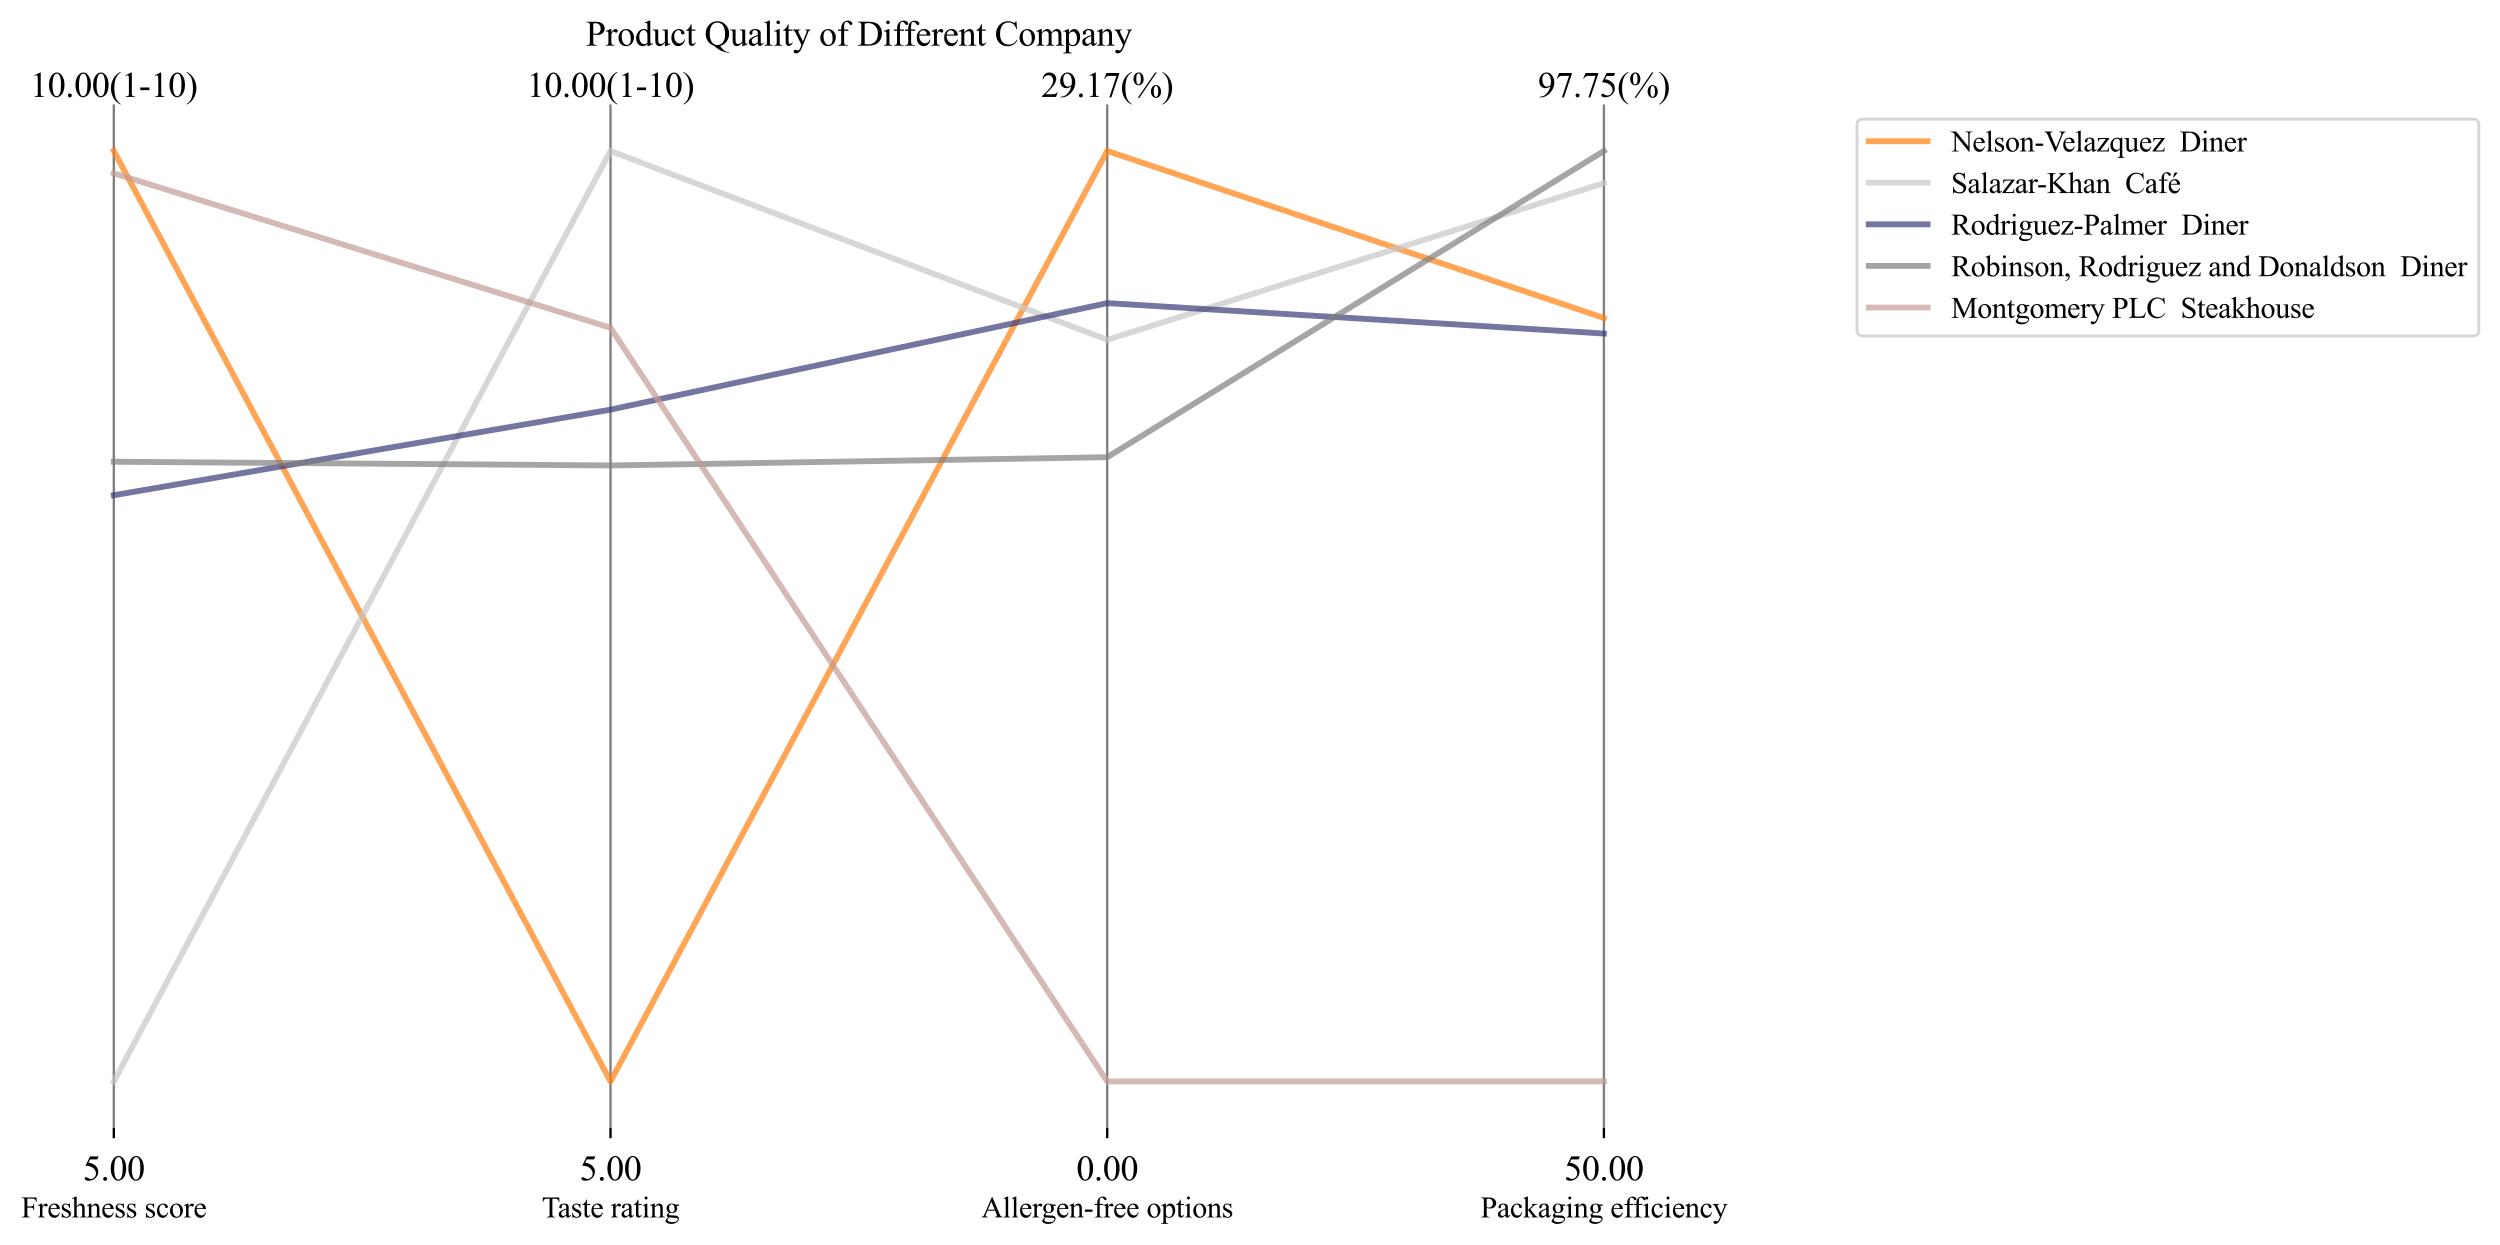 <?xml version="1.0" encoding="utf-8" standalone="no"?>
<!DOCTYPE svg PUBLIC "-//W3C//DTD SVG 1.1//EN"
  "http://www.w3.org/Graphics/SVG/1.1/DTD/svg11.dtd">
<svg xmlns:xlink="http://www.w3.org/1999/xlink" width="850.48pt" height="423.514pt" viewBox="0 0 850.48 423.514" xmlns="http://www.w3.org/2000/svg" version="1.1">
 <defs>
  <style type="text/css">*{stroke-linejoin: round; stroke-linecap: butt}</style>
 </defs>
 <g id="figure_1">
  <g id="patch_1">
   <path d="M 0 423.514 
L 850.48 423.514 
L 850.48 0 
L 0 0 
z
" style="fill: #ffffff"/>
  </g>
  <g id="axes_1">
   <g id="patch_2">
    <path d="M 13.377 383.712 
L 570.983 383.712 
L 570.983 35.532 
L 13.377 35.532 
z
" style="fill: #ffffff"/>
   </g>
   <g id="matplotlib.axis_1">
    <g id="xtick_1">
     <g id="line2d_1">
      <defs>
       <path id="m338e540da8" d="M 0 0 
L 0 3.5 
" style="stroke: #000000; stroke-width: 0.8"/>
      </defs>
      <g>
       <use xlink:href="#m338e540da8" x="38.723" y="383.712" style="stroke: #000000; stroke-width: 0.8"/>
      </g>
     </g>
     <g id="text_1">
      <!-- Freshness score -->
      <g transform="translate(7.2 414.156) scale(0.1 -0.1)">
       <defs>
        <path id="TimesNewRomanPSMT-46" d="M 1309 4006 
L 1309 2341 
L 2081 2341 
Q 2347 2341 2470 2458 
Q 2594 2575 2634 2922 
L 2750 2922 
L 2750 1488 
L 2634 1488 
Q 2631 1734 2570 1850 
Q 2509 1966 2401 2023 
Q 2294 2081 2081 2081 
L 1309 2081 
L 1309 750 
Q 1309 428 1350 325 
Q 1381 247 1481 191 
Q 1619 116 1769 116 
L 1922 116 
L 1922 0 
L 103 0 
L 103 116 
L 253 116 
Q 516 116 634 269 
Q 709 369 709 750 
L 709 3488 
Q 709 3809 669 3913 
Q 638 3991 541 4047 
Q 406 4122 253 4122 
L 103 4122 
L 103 4238 
L 3256 4238 
L 3297 3306 
L 3188 3306 
Q 3106 3603 2998 3742 
Q 2891 3881 2733 3943 
Q 2575 4006 2244 4006 
L 1309 4006 
z
" transform="scale(0.016)"/>
        <path id="TimesNewRomanPSMT-72" d="M 1038 2947 
L 1038 2303 
Q 1397 2947 1775 2947 
Q 1947 2947 2059 2842 
Q 2172 2738 2172 2600 
Q 2172 2478 2090 2393 
Q 2009 2309 1897 2309 
Q 1788 2309 1652 2417 
Q 1516 2525 1450 2525 
Q 1394 2525 1328 2463 
Q 1188 2334 1038 2041 
L 1038 669 
Q 1038 431 1097 309 
Q 1138 225 1241 169 
Q 1344 113 1538 113 
L 1538 0 
L 72 0 
L 72 113 
Q 291 113 397 181 
Q 475 231 506 341 
Q 522 394 522 644 
L 522 1753 
Q 522 2253 501 2348 
Q 481 2444 426 2487 
Q 372 2531 291 2531 
Q 194 2531 72 2484 
L 41 2597 
L 906 2947 
L 1038 2947 
z
" transform="scale(0.016)"/>
        <path id="TimesNewRomanPSMT-65" d="M 681 1784 
Q 678 1147 991 784 
Q 1303 422 1725 422 
Q 2006 422 2214 576 
Q 2422 731 2563 1106 
L 2659 1044 
Q 2594 616 2278 264 
Q 1963 -88 1488 -88 
Q 972 -88 605 314 
Q 238 716 238 1394 
Q 238 2128 614 2539 
Q 991 2950 1559 2950 
Q 2041 2950 2350 2633 
Q 2659 2316 2659 1784 
L 681 1784 
z
M 681 1966 
L 2006 1966 
Q 1991 2241 1941 2353 
Q 1863 2528 1708 2628 
Q 1553 2728 1384 2728 
Q 1125 2728 920 2526 
Q 716 2325 681 1966 
z
" transform="scale(0.016)"/>
        <path id="TimesNewRomanPSMT-73" d="M 2050 2947 
L 2050 1972 
L 1947 1972 
Q 1828 2431 1642 2597 
Q 1456 2763 1169 2763 
Q 950 2763 815 2647 
Q 681 2531 681 2391 
Q 681 2216 781 2091 
Q 878 1963 1175 1819 
L 1631 1597 
Q 2266 1288 2266 781 
Q 2266 391 1970 151 
Q 1675 -88 1309 -88 
Q 1047 -88 709 6 
Q 606 38 541 38 
Q 469 38 428 -44 
L 325 -44 
L 325 978 
L 428 978 
Q 516 541 762 319 
Q 1009 97 1316 97 
Q 1531 97 1667 223 
Q 1803 350 1803 528 
Q 1803 744 1651 891 
Q 1500 1038 1047 1263 
Q 594 1488 453 1669 
Q 313 1847 313 2119 
Q 313 2472 555 2709 
Q 797 2947 1181 2947 
Q 1350 2947 1591 2875 
Q 1750 2828 1803 2828 
Q 1853 2828 1881 2850 
Q 1909 2872 1947 2947 
L 2050 2947 
z
" transform="scale(0.016)"/>
        <path id="TimesNewRomanPSMT-68" d="M 1041 4444 
L 1041 2350 
Q 1388 2731 1591 2839 
Q 1794 2947 1997 2947 
Q 2241 2947 2416 2812 
Q 2591 2678 2675 2391 
Q 2734 2191 2734 1659 
L 2734 647 
Q 2734 375 2778 275 
Q 2809 200 2884 156 
Q 2959 113 3159 113 
L 3159 0 
L 1753 0 
L 1753 113 
L 1819 113 
Q 2019 113 2097 173 
Q 2175 234 2206 353 
Q 2216 403 2216 647 
L 2216 1659 
Q 2216 2128 2167 2275 
Q 2119 2422 2012 2495 
Q 1906 2569 1756 2569 
Q 1603 2569 1437 2487 
Q 1272 2406 1041 2159 
L 1041 647 
Q 1041 353 1073 281 
Q 1106 209 1195 161 
Q 1284 113 1503 113 
L 1503 0 
L 84 0 
L 84 113 
Q 275 113 384 172 
Q 447 203 484 290 
Q 522 378 522 647 
L 522 3238 
Q 522 3728 498 3840 
Q 475 3953 426 3993 
Q 378 4034 297 4034 
Q 231 4034 84 3984 
L 41 4094 
L 897 4444 
L 1041 4444 
z
" transform="scale(0.016)"/>
        <path id="TimesNewRomanPSMT-6e" d="M 1034 2341 
Q 1538 2947 1994 2947 
Q 2228 2947 2397 2830 
Q 2566 2713 2666 2444 
Q 2734 2256 2734 1869 
L 2734 647 
Q 2734 375 2778 278 
Q 2813 200 2889 156 
Q 2966 113 3172 113 
L 3172 0 
L 1756 0 
L 1756 113 
L 1816 113 
Q 2016 113 2095 173 
Q 2175 234 2206 353 
Q 2219 400 2219 647 
L 2219 1819 
Q 2219 2209 2117 2386 
Q 2016 2563 1775 2563 
Q 1403 2563 1034 2156 
L 1034 647 
Q 1034 356 1069 288 
Q 1113 197 1189 155 
Q 1266 113 1500 113 
L 1500 0 
L 84 0 
L 84 113 
L 147 113 
Q 366 113 442 223 
Q 519 334 519 647 
L 519 1709 
Q 519 2225 495 2337 
Q 472 2450 423 2490 
Q 375 2531 294 2531 
Q 206 2531 84 2484 
L 38 2597 
L 900 2947 
L 1034 2947 
L 1034 2341 
z
" transform="scale(0.016)"/>
        <path id="TimesNewRomanPSMT-20" transform="scale(0.016)"/>
        <path id="TimesNewRomanPSMT-63" d="M 2631 1088 
Q 2516 522 2178 217 
Q 1841 -88 1431 -88 
Q 944 -88 581 321 
Q 219 731 219 1428 
Q 219 2103 620 2525 
Q 1022 2947 1584 2947 
Q 2006 2947 2278 2723 
Q 2550 2500 2550 2259 
Q 2550 2141 2473 2067 
Q 2397 1994 2259 1994 
Q 2075 1994 1981 2113 
Q 1928 2178 1911 2362 
Q 1894 2547 1784 2644 
Q 1675 2738 1481 2738 
Q 1169 2738 978 2506 
Q 725 2200 725 1697 
Q 725 1184 976 792 
Q 1228 400 1656 400 
Q 1963 400 2206 609 
Q 2378 753 2541 1131 
L 2631 1088 
z
" transform="scale(0.016)"/>
        <path id="TimesNewRomanPSMT-6f" d="M 1600 2947 
Q 2250 2947 2644 2453 
Q 2978 2031 2978 1484 
Q 2978 1100 2793 706 
Q 2609 313 2286 112 
Q 1963 -88 1566 -88 
Q 919 -88 538 428 
Q 216 863 216 1403 
Q 216 1797 411 2186 
Q 606 2575 925 2761 
Q 1244 2947 1600 2947 
z
M 1503 2744 
Q 1338 2744 1170 2645 
Q 1003 2547 900 2300 
Q 797 2053 797 1666 
Q 797 1041 1045 587 
Q 1294 134 1700 134 
Q 2003 134 2200 384 
Q 2397 634 2397 1244 
Q 2397 2006 2069 2444 
Q 1847 2744 1503 2744 
z
" transform="scale(0.016)"/>
       </defs>
       <use xlink:href="#TimesNewRomanPSMT-46"/>
       <use xlink:href="#TimesNewRomanPSMT-72" transform="translate(55.615 0)"/>
       <use xlink:href="#TimesNewRomanPSMT-65" transform="translate(88.916 0)"/>
       <use xlink:href="#TimesNewRomanPSMT-73" transform="translate(133.301 0)"/>
       <use xlink:href="#TimesNewRomanPSMT-68" transform="translate(172.217 0)"/>
       <use xlink:href="#TimesNewRomanPSMT-6e" transform="translate(222.217 0)"/>
       <use xlink:href="#TimesNewRomanPSMT-65" transform="translate(272.217 0)"/>
       <use xlink:href="#TimesNewRomanPSMT-73" transform="translate(316.602 0)"/>
       <use xlink:href="#TimesNewRomanPSMT-73" transform="translate(355.518 0)"/>
       <use xlink:href="#TimesNewRomanPSMT-20" transform="translate(394.434 0)"/>
       <use xlink:href="#TimesNewRomanPSMT-73" transform="translate(419.434 0)"/>
       <use xlink:href="#TimesNewRomanPSMT-63" transform="translate(458.35 0)"/>
       <use xlink:href="#TimesNewRomanPSMT-6f" transform="translate(502.734 0)"/>
       <use xlink:href="#TimesNewRomanPSMT-72" transform="translate(552.734 0)"/>
       <use xlink:href="#TimesNewRomanPSMT-65" transform="translate(586.035 0)"/>
      </g>
     </g>
    </g>
    <g id="xtick_2">
     <g id="line2d_2">
      <g>
       <use xlink:href="#m338e540da8" x="207.694" y="383.712" style="stroke: #000000; stroke-width: 0.8"/>
      </g>
     </g>
     <g id="text_2">
      <!-- Taste rating -->
      <g transform="translate(184.304 414.156) scale(0.1 -0.1)">
       <defs>
        <path id="TimesNewRomanPSMT-54" d="M 3703 4238 
L 3750 3244 
L 3631 3244 
Q 3597 3506 3538 3619 
Q 3441 3800 3280 3886 
Q 3119 3972 2856 3972 
L 2259 3972 
L 2259 734 
Q 2259 344 2344 247 
Q 2463 116 2709 116 
L 2856 116 
L 2856 0 
L 1059 0 
L 1059 116 
L 1209 116 
Q 1478 116 1591 278 
Q 1659 378 1659 734 
L 1659 3972 
L 1150 3972 
Q 853 3972 728 3928 
Q 566 3869 450 3700 
Q 334 3531 313 3244 
L 194 3244 
L 244 4238 
L 3703 4238 
z
" transform="scale(0.016)"/>
        <path id="TimesNewRomanPSMT-61" d="M 1822 413 
Q 1381 72 1269 19 
Q 1100 -59 909 -59 
Q 613 -59 420 144 
Q 228 347 228 678 
Q 228 888 322 1041 
Q 450 1253 767 1440 
Q 1084 1628 1822 1897 
L 1822 2009 
Q 1822 2438 1686 2597 
Q 1550 2756 1291 2756 
Q 1094 2756 978 2650 
Q 859 2544 859 2406 
L 866 2225 
Q 866 2081 792 2003 
Q 719 1925 600 1925 
Q 484 1925 411 2006 
Q 338 2088 338 2228 
Q 338 2497 613 2722 
Q 888 2947 1384 2947 
Q 1766 2947 2009 2819 
Q 2194 2722 2281 2516 
Q 2338 2381 2338 1966 
L 2338 994 
Q 2338 584 2353 492 
Q 2369 400 2405 369 
Q 2441 338 2488 338 
Q 2538 338 2575 359 
Q 2641 400 2828 588 
L 2828 413 
Q 2478 -56 2159 -56 
Q 2006 -56 1915 50 
Q 1825 156 1822 413 
z
M 1822 616 
L 1822 1706 
Q 1350 1519 1213 1441 
Q 966 1303 859 1153 
Q 753 1003 753 825 
Q 753 600 887 451 
Q 1022 303 1197 303 
Q 1434 303 1822 616 
z
" transform="scale(0.016)"/>
        <path id="TimesNewRomanPSMT-74" d="M 1031 3803 
L 1031 2863 
L 1700 2863 
L 1700 2644 
L 1031 2644 
L 1031 788 
Q 1031 509 1111 412 
Q 1191 316 1316 316 
Q 1419 316 1516 380 
Q 1613 444 1666 569 
L 1788 569 
Q 1678 263 1478 108 
Q 1278 -47 1066 -47 
Q 922 -47 784 33 
Q 647 113 581 261 
Q 516 409 516 719 
L 516 2644 
L 63 2644 
L 63 2747 
Q 234 2816 414 2980 
Q 594 3144 734 3369 
Q 806 3488 934 3803 
L 1031 3803 
z
" transform="scale(0.016)"/>
        <path id="TimesNewRomanPSMT-69" d="M 928 4444 
Q 1059 4444 1151 4351 
Q 1244 4259 1244 4128 
Q 1244 3997 1151 3903 
Q 1059 3809 928 3809 
Q 797 3809 703 3903 
Q 609 3997 609 4128 
Q 609 4259 701 4351 
Q 794 4444 928 4444 
z
M 1188 2947 
L 1188 647 
Q 1188 378 1227 289 
Q 1266 200 1342 156 
Q 1419 113 1622 113 
L 1622 0 
L 231 0 
L 231 113 
Q 441 113 512 153 
Q 584 194 626 287 
Q 669 381 669 647 
L 669 1750 
Q 669 2216 641 2353 
Q 619 2453 572 2492 
Q 525 2531 444 2531 
Q 356 2531 231 2484 
L 188 2597 
L 1050 2947 
L 1188 2947 
z
" transform="scale(0.016)"/>
        <path id="TimesNewRomanPSMT-67" d="M 966 1044 
Q 703 1172 562 1401 
Q 422 1631 422 1909 
Q 422 2334 742 2640 
Q 1063 2947 1563 2947 
Q 1972 2947 2272 2747 
L 2878 2747 
Q 3013 2747 3034 2739 
Q 3056 2731 3066 2713 
Q 3084 2684 3084 2613 
Q 3084 2531 3069 2500 
Q 3059 2484 3036 2475 
Q 3013 2466 2878 2466 
L 2506 2466 
Q 2681 2241 2681 1891 
Q 2681 1491 2375 1206 
Q 2069 922 1553 922 
Q 1341 922 1119 984 
Q 981 866 932 777 
Q 884 688 884 625 
Q 884 572 936 522 
Q 988 472 1138 450 
Q 1225 438 1575 428 
Q 2219 413 2409 384 
Q 2700 344 2873 169 
Q 3047 -6 3047 -263 
Q 3047 -616 2716 -925 
Q 2228 -1381 1444 -1381 
Q 841 -1381 425 -1109 
Q 191 -953 191 -784 
Q 191 -709 225 -634 
Q 278 -519 444 -313 
Q 466 -284 763 25 
Q 600 122 533 198 
Q 466 275 466 372 
Q 466 481 555 628 
Q 644 775 966 1044 
z
M 1509 2797 
Q 1278 2797 1122 2612 
Q 966 2428 966 2047 
Q 966 1553 1178 1281 
Q 1341 1075 1591 1075 
Q 1828 1075 1981 1253 
Q 2134 1431 2134 1813 
Q 2134 2309 1919 2591 
Q 1759 2797 1509 2797 
z
M 934 0 
Q 788 -159 713 -296 
Q 638 -434 638 -550 
Q 638 -700 819 -813 
Q 1131 -1006 1722 -1006 
Q 2284 -1006 2551 -807 
Q 2819 -609 2819 -384 
Q 2819 -222 2659 -153 
Q 2497 -84 2016 -72 
Q 1313 -53 934 0 
z
" transform="scale(0.016)"/>
       </defs>
       <use xlink:href="#TimesNewRomanPSMT-54"/>
       <use xlink:href="#TimesNewRomanPSMT-61" transform="translate(54.084 0)"/>
       <use xlink:href="#TimesNewRomanPSMT-73" transform="translate(98.469 0)"/>
       <use xlink:href="#TimesNewRomanPSMT-74" transform="translate(137.385 0)"/>
       <use xlink:href="#TimesNewRomanPSMT-65" transform="translate(165.168 0)"/>
       <use xlink:href="#TimesNewRomanPSMT-20" transform="translate(209.553 0)"/>
       <use xlink:href="#TimesNewRomanPSMT-72" transform="translate(234.553 0)"/>
       <use xlink:href="#TimesNewRomanPSMT-61" transform="translate(267.854 0)"/>
       <use xlink:href="#TimesNewRomanPSMT-74" transform="translate(312.238 0)"/>
       <use xlink:href="#TimesNewRomanPSMT-69" transform="translate(340.021 0)"/>
       <use xlink:href="#TimesNewRomanPSMT-6e" transform="translate(367.805 0)"/>
       <use xlink:href="#TimesNewRomanPSMT-67" transform="translate(417.805 0)"/>
      </g>
     </g>
    </g>
    <g id="xtick_3">
     <g id="line2d_3">
      <g>
       <use xlink:href="#m338e540da8" x="376.666" y="383.712" style="stroke: #000000; stroke-width: 0.8"/>
      </g>
     </g>
     <g id="text_3">
      <!-- Allergen-free options -->
      <g transform="translate(333.853 414.156) scale(0.1 -0.1)">
       <defs>
        <path id="TimesNewRomanPSMT-41" d="M 2928 1419 
L 1288 1419 
L 1000 750 
Q 894 503 894 381 
Q 894 284 986 211 
Q 1078 138 1384 116 
L 1384 0 
L 50 0 
L 50 116 
Q 316 163 394 238 
Q 553 388 747 847 
L 2238 4334 
L 2347 4334 
L 3822 809 
Q 4000 384 4145 257 
Q 4291 131 4550 116 
L 4550 0 
L 2878 0 
L 2878 116 
Q 3131 128 3220 200 
Q 3309 272 3309 375 
Q 3309 513 3184 809 
L 2928 1419 
z
M 2841 1650 
L 2122 3363 
L 1384 1650 
L 2841 1650 
z
" transform="scale(0.016)"/>
        <path id="TimesNewRomanPSMT-6c" d="M 1184 4444 
L 1184 647 
Q 1184 378 1223 290 
Q 1263 203 1344 158 
Q 1425 113 1647 113 
L 1647 0 
L 244 0 
L 244 113 
Q 441 113 512 153 
Q 584 194 625 287 
Q 666 381 666 647 
L 666 3247 
Q 666 3731 644 3842 
Q 622 3953 573 3993 
Q 525 4034 450 4034 
Q 369 4034 244 3984 
L 191 4094 
L 1044 4444 
L 1184 4444 
z
" transform="scale(0.016)"/>
        <path id="TimesNewRomanPSMT-2d" d="M 259 1672 
L 1875 1672 
L 1875 1200 
L 259 1200 
L 259 1672 
z
" transform="scale(0.016)"/>
        <path id="TimesNewRomanPSMT-66" d="M 1319 2638 
L 1319 756 
Q 1319 356 1406 250 
Q 1522 113 1716 113 
L 1975 113 
L 1975 0 
L 266 0 
L 266 113 
L 394 113 
Q 519 113 622 175 
Q 725 238 764 344 
Q 803 450 803 756 
L 803 2638 
L 247 2638 
L 247 2863 
L 803 2863 
L 803 3050 
Q 803 3478 940 3775 
Q 1078 4072 1361 4255 
Q 1644 4438 1997 4438 
Q 2325 4438 2600 4225 
Q 2781 4084 2781 3909 
Q 2781 3816 2700 3733 
Q 2619 3650 2525 3650 
Q 2453 3650 2373 3701 
Q 2294 3753 2178 3923 
Q 2063 4094 1966 4153 
Q 1869 4213 1750 4213 
Q 1606 4213 1506 4136 
Q 1406 4059 1362 3898 
Q 1319 3738 1319 3069 
L 1319 2863 
L 2056 2863 
L 2056 2638 
L 1319 2638 
z
" transform="scale(0.016)"/>
        <path id="TimesNewRomanPSMT-70" d="M -6 2578 
L 875 2934 
L 994 2934 
L 994 2266 
Q 1216 2644 1439 2795 
Q 1663 2947 1909 2947 
Q 2341 2947 2628 2609 
Q 2981 2197 2981 1534 
Q 2981 794 2556 309 
Q 2206 -88 1675 -88 
Q 1444 -88 1275 -22 
Q 1150 25 994 166 
L 994 -706 
Q 994 -1000 1030 -1079 
Q 1066 -1159 1155 -1206 
Q 1244 -1253 1478 -1253 
L 1478 -1369 
L -22 -1369 
L -22 -1253 
L 56 -1253 
Q 228 -1256 350 -1188 
Q 409 -1153 442 -1076 
Q 475 -1000 475 -688 
L 475 2019 
Q 475 2297 450 2372 
Q 425 2447 370 2484 
Q 316 2522 222 2522 
Q 147 2522 31 2478 
L -6 2578 
z
M 994 2081 
L 994 1013 
Q 994 666 1022 556 
Q 1066 375 1236 237 
Q 1406 100 1666 100 
Q 1978 100 2172 344 
Q 2425 663 2425 1241 
Q 2425 1897 2138 2250 
Q 1938 2494 1663 2494 
Q 1513 2494 1366 2419 
Q 1253 2363 994 2081 
z
" transform="scale(0.016)"/>
       </defs>
       <use xlink:href="#TimesNewRomanPSMT-41"/>
       <use xlink:href="#TimesNewRomanPSMT-6c" transform="translate(72.217 0)"/>
       <use xlink:href="#TimesNewRomanPSMT-6c" transform="translate(100 0)"/>
       <use xlink:href="#TimesNewRomanPSMT-65" transform="translate(127.783 0)"/>
       <use xlink:href="#TimesNewRomanPSMT-72" transform="translate(172.168 0)"/>
       <use xlink:href="#TimesNewRomanPSMT-67" transform="translate(203.719 0)"/>
       <use xlink:href="#TimesNewRomanPSMT-65" transform="translate(253.719 0)"/>
       <use xlink:href="#TimesNewRomanPSMT-6e" transform="translate(298.104 0)"/>
       <use xlink:href="#TimesNewRomanPSMT-2d" transform="translate(348.104 0)"/>
       <use xlink:href="#TimesNewRomanPSMT-66" transform="translate(381.404 0)"/>
       <use xlink:href="#TimesNewRomanPSMT-72" transform="translate(414.705 0)"/>
       <use xlink:href="#TimesNewRomanPSMT-65" transform="translate(448.006 0)"/>
       <use xlink:href="#TimesNewRomanPSMT-65" transform="translate(492.391 0)"/>
       <use xlink:href="#TimesNewRomanPSMT-20" transform="translate(536.775 0)"/>
       <use xlink:href="#TimesNewRomanPSMT-6f" transform="translate(561.775 0)"/>
       <use xlink:href="#TimesNewRomanPSMT-70" transform="translate(611.775 0)"/>
       <use xlink:href="#TimesNewRomanPSMT-74" transform="translate(661.775 0)"/>
       <use xlink:href="#TimesNewRomanPSMT-69" transform="translate(689.559 0)"/>
       <use xlink:href="#TimesNewRomanPSMT-6f" transform="translate(717.342 0)"/>
       <use xlink:href="#TimesNewRomanPSMT-6e" transform="translate(767.342 0)"/>
       <use xlink:href="#TimesNewRomanPSMT-73" transform="translate(817.342 0)"/>
      </g>
     </g>
    </g>
    <g id="xtick_4">
     <g id="line2d_4">
      <g>
       <use xlink:href="#m338e540da8" x="545.638" y="383.712" style="stroke: #000000; stroke-width: 0.8"/>
      </g>
     </g>
     <g id="text_4">
      <!-- Packaging efficiency -->
      <g transform="translate(503.661 414.156) scale(0.1 -0.1)">
       <defs>
        <path id="TimesNewRomanPSMT-50" d="M 1313 1984 
L 1313 750 
Q 1313 350 1400 253 
Q 1519 116 1759 116 
L 1922 116 
L 1922 0 
L 106 0 
L 106 116 
L 266 116 
Q 534 116 650 291 
Q 713 388 713 750 
L 713 3488 
Q 713 3888 628 3984 
Q 506 4122 266 4122 
L 106 4122 
L 106 4238 
L 1659 4238 
Q 2228 4238 2556 4120 
Q 2884 4003 3109 3725 
Q 3334 3447 3334 3066 
Q 3334 2547 2992 2222 
Q 2650 1897 2025 1897 
Q 1872 1897 1694 1919 
Q 1516 1941 1313 1984 
z
M 1313 2163 
Q 1478 2131 1606 2115 
Q 1734 2100 1825 2100 
Q 2150 2100 2386 2351 
Q 2622 2603 2622 3003 
Q 2622 3278 2509 3514 
Q 2397 3750 2190 3867 
Q 1984 3984 1722 3984 
Q 1563 3984 1313 3925 
L 1313 2163 
z
" transform="scale(0.016)"/>
        <path id="TimesNewRomanPSMT-6b" d="M 1047 4444 
L 1047 1597 
L 1775 2259 
Q 2006 2472 2044 2528 
Q 2069 2566 2069 2603 
Q 2069 2666 2017 2711 
Q 1966 2756 1847 2763 
L 1847 2863 
L 3091 2863 
L 3091 2763 
Q 2834 2756 2664 2684 
Q 2494 2613 2291 2428 
L 1556 1750 
L 2291 822 
Q 2597 438 2703 334 
Q 2853 188 2966 144 
Q 3044 113 3238 113 
L 3238 0 
L 1847 0 
L 1847 113 
Q 1966 116 2008 148 
Q 2050 181 2050 241 
Q 2050 313 1925 472 
L 1047 1594 
L 1047 644 
Q 1047 366 1086 278 
Q 1125 191 1197 153 
Q 1269 116 1509 113 
L 1509 0 
L 53 0 
L 53 113 
Q 272 113 381 166 
Q 447 200 481 272 
Q 528 375 528 628 
L 528 3234 
Q 528 3731 506 3842 
Q 484 3953 434 3995 
Q 384 4038 303 4038 
Q 238 4038 106 3984 
L 53 4094 
L 903 4444 
L 1047 4444 
z
" transform="scale(0.016)"/>
        <path id="TimesNewRomanPSMT-79" d="M 38 2863 
L 1372 2863 
L 1372 2747 
L 1306 2747 
Q 1166 2747 1095 2686 
Q 1025 2625 1025 2534 
Q 1025 2413 1128 2197 
L 1825 753 
L 2466 2334 
Q 2519 2463 2519 2588 
Q 2519 2644 2497 2672 
Q 2472 2706 2419 2726 
Q 2366 2747 2231 2747 
L 2231 2863 
L 3163 2863 
L 3163 2747 
Q 3047 2734 2984 2696 
Q 2922 2659 2847 2556 
Q 2819 2513 2741 2316 
L 1575 -541 
Q 1406 -956 1132 -1168 
Q 859 -1381 606 -1381 
Q 422 -1381 303 -1275 
Q 184 -1169 184 -1031 
Q 184 -900 270 -820 
Q 356 -741 506 -741 
Q 609 -741 788 -809 
Q 913 -856 944 -856 
Q 1038 -856 1148 -759 
Q 1259 -663 1372 -384 
L 1575 113 
L 547 2272 
Q 500 2369 397 2513 
Q 319 2622 269 2659 
Q 197 2709 38 2747 
L 38 2863 
z
" transform="scale(0.016)"/>
       </defs>
       <use xlink:href="#TimesNewRomanPSMT-50"/>
       <use xlink:href="#TimesNewRomanPSMT-61" transform="translate(55.615 0)"/>
       <use xlink:href="#TimesNewRomanPSMT-63" transform="translate(100 0)"/>
       <use xlink:href="#TimesNewRomanPSMT-6b" transform="translate(144.385 0)"/>
       <use xlink:href="#TimesNewRomanPSMT-61" transform="translate(194.385 0)"/>
       <use xlink:href="#TimesNewRomanPSMT-67" transform="translate(238.77 0)"/>
       <use xlink:href="#TimesNewRomanPSMT-69" transform="translate(288.77 0)"/>
       <use xlink:href="#TimesNewRomanPSMT-6e" transform="translate(316.553 0)"/>
       <use xlink:href="#TimesNewRomanPSMT-67" transform="translate(366.553 0)"/>
       <use xlink:href="#TimesNewRomanPSMT-20" transform="translate(416.553 0)"/>
       <use xlink:href="#TimesNewRomanPSMT-65" transform="translate(441.553 0)"/>
       <use xlink:href="#TimesNewRomanPSMT-66" transform="translate(485.938 0)"/>
       <use xlink:href="#TimesNewRomanPSMT-66" transform="translate(517.488 0)"/>
       <use xlink:href="#TimesNewRomanPSMT-69" transform="translate(550.789 0)"/>
       <use xlink:href="#TimesNewRomanPSMT-63" transform="translate(578.572 0)"/>
       <use xlink:href="#TimesNewRomanPSMT-69" transform="translate(622.957 0)"/>
       <use xlink:href="#TimesNewRomanPSMT-65" transform="translate(650.74 0)"/>
       <use xlink:href="#TimesNewRomanPSMT-6e" transform="translate(695.125 0)"/>
       <use xlink:href="#TimesNewRomanPSMT-63" transform="translate(745.125 0)"/>
       <use xlink:href="#TimesNewRomanPSMT-79" transform="translate(789.51 0)"/>
      </g>
     </g>
    </g>
   </g>
   <g id="matplotlib.axis_2"/>
   <g id="line2d_5">
    <path d="M 38.723 383.712 
L 38.723 35.532 
" clip-path="url(#p13b11c3ae6)" style="fill: none; stroke: #000000; stroke-opacity: 0.5; stroke-width: 0.8; stroke-linecap: square"/>
   </g>
   <g id="line2d_6">
    <path d="M 207.694 383.712 
L 207.694 35.532 
" clip-path="url(#p13b11c3ae6)" style="fill: none; stroke: #000000; stroke-opacity: 0.5; stroke-width: 0.8; stroke-linecap: square"/>
   </g>
   <g id="line2d_7">
    <path d="M 376.666 383.712 
L 376.666 35.532 
" clip-path="url(#p13b11c3ae6)" style="fill: none; stroke: #000000; stroke-opacity: 0.5; stroke-width: 0.8; stroke-linecap: square"/>
   </g>
   <g id="line2d_8">
    <path d="M 545.638 383.712 
L 545.638 35.532 
" clip-path="url(#p13b11c3ae6)" style="fill: none; stroke: #000000; stroke-opacity: 0.5; stroke-width: 0.8; stroke-linecap: square"/>
   </g>
   <g id="line2d_9">
    <path d="M 38.723 51.359 
L 207.694 367.886 
L 376.666 51.359 
L 545.638 108.168 
" clip-path="url(#p13b11c3ae6)" style="fill: none; stroke: #ff7f0e; stroke-opacity: 0.7; stroke-width: 2; stroke-linecap: square"/>
   </g>
   <g id="line2d_10">
    <path d="M 38.723 367.886 
L 207.694 51.359 
L 376.666 115.598 
L 545.638 62.296 
" clip-path="url(#p13b11c3ae6)" style="fill: none; stroke: #c7c7c7; stroke-opacity: 0.7; stroke-width: 2; stroke-linecap: square"/>
   </g>
   <g id="line2d_11">
    <path d="M 38.723 168.474 
L 207.694 139.353 
L 376.666 103.119 
L 545.638 113.471 
" clip-path="url(#p13b11c3ae6)" style="fill: none; stroke: #393b79; stroke-opacity: 0.7; stroke-width: 2; stroke-linecap: square"/>
   </g>
   <g id="line2d_12">
    <path d="M 38.723 157.079 
L 207.694 158.345 
L 376.666 155.53 
L 545.638 51.359 
" clip-path="url(#p13b11c3ae6)" style="fill: none; stroke: #7f7f7f; stroke-opacity: 0.7; stroke-width: 2; stroke-linecap: square"/>
   </g>
   <g id="line2d_13">
    <path d="M 38.723 58.956 
L 207.694 111.499 
L 376.666 367.886 
L 545.638 367.886 
" clip-path="url(#p13b11c3ae6)" style="fill: none; stroke: #c49c94; stroke-opacity: 0.7; stroke-width: 2; stroke-linecap: square"/>
   </g>
   <g id="text_5">
    <!-- 10.00(1-10) -->
    <g transform="translate(10.229 32.966) scale(0.12 -0.12)">
     <defs>
      <path id="TimesNewRomanPSMT-31" d="M 750 3822 
L 1781 4325 
L 1884 4325 
L 1884 747 
Q 1884 391 1914 303 
Q 1944 216 2037 169 
Q 2131 122 2419 116 
L 2419 0 
L 825 0 
L 825 116 
Q 1125 122 1212 167 
Q 1300 213 1334 289 
Q 1369 366 1369 747 
L 1369 3034 
Q 1369 3497 1338 3628 
Q 1316 3728 1258 3775 
Q 1200 3822 1119 3822 
Q 1003 3822 797 3725 
L 750 3822 
z
" transform="scale(0.016)"/>
      <path id="TimesNewRomanPSMT-30" d="M 231 2094 
Q 231 2819 450 3342 
Q 669 3866 1031 4122 
Q 1313 4325 1613 4325 
Q 2100 4325 2488 3828 
Q 2972 3213 2972 2159 
Q 2972 1422 2759 906 
Q 2547 391 2217 158 
Q 1888 -75 1581 -75 
Q 975 -75 572 641 
Q 231 1244 231 2094 
z
M 844 2016 
Q 844 1141 1059 588 
Q 1238 122 1591 122 
Q 1759 122 1940 273 
Q 2122 425 2216 781 
Q 2359 1319 2359 2297 
Q 2359 3022 2209 3506 
Q 2097 3866 1919 4016 
Q 1791 4119 1609 4119 
Q 1397 4119 1231 3928 
Q 1006 3669 925 3112 
Q 844 2556 844 2016 
z
" transform="scale(0.016)"/>
      <path id="TimesNewRomanPSMT-2e" d="M 800 606 
Q 947 606 1047 504 
Q 1147 403 1147 259 
Q 1147 116 1045 14 
Q 944 -88 800 -88 
Q 656 -88 554 14 
Q 453 116 453 259 
Q 453 406 554 506 
Q 656 606 800 606 
z
" transform="scale(0.016)"/>
      <path id="TimesNewRomanPSMT-28" d="M 1988 -1253 
L 1988 -1369 
Q 1516 -1131 1200 -813 
Q 750 -359 506 256 
Q 263 872 263 1534 
Q 263 2503 741 3301 
Q 1219 4100 1988 4444 
L 1988 4313 
Q 1603 4100 1356 3731 
Q 1109 3363 987 2797 
Q 866 2231 866 1616 
Q 866 947 969 400 
Q 1050 -31 1165 -292 
Q 1281 -553 1476 -793 
Q 1672 -1034 1988 -1253 
z
" transform="scale(0.016)"/>
      <path id="TimesNewRomanPSMT-29" d="M 144 4313 
L 144 4444 
Q 619 4209 934 3891 
Q 1381 3434 1625 2820 
Q 1869 2206 1869 1541 
Q 1869 572 1392 -226 
Q 916 -1025 144 -1369 
L 144 -1253 
Q 528 -1038 776 -670 
Q 1025 -303 1145 264 
Q 1266 831 1266 1447 
Q 1266 2113 1163 2663 
Q 1084 3094 967 3353 
Q 850 3613 656 3853 
Q 463 4094 144 4313 
z
" transform="scale(0.016)"/>
     </defs>
     <use xlink:href="#TimesNewRomanPSMT-31"/>
     <use xlink:href="#TimesNewRomanPSMT-30" transform="translate(50 0)"/>
     <use xlink:href="#TimesNewRomanPSMT-2e" transform="translate(100 0)"/>
     <use xlink:href="#TimesNewRomanPSMT-30" transform="translate(125 0)"/>
     <use xlink:href="#TimesNewRomanPSMT-30" transform="translate(175 0)"/>
     <use xlink:href="#TimesNewRomanPSMT-28" transform="translate(225 0)"/>
     <use xlink:href="#TimesNewRomanPSMT-31" transform="translate(258.301 0)"/>
     <use xlink:href="#TimesNewRomanPSMT-2d" transform="translate(308.301 0)"/>
     <use xlink:href="#TimesNewRomanPSMT-31" transform="translate(341.602 0)"/>
     <use xlink:href="#TimesNewRomanPSMT-30" transform="translate(391.602 0)"/>
     <use xlink:href="#TimesNewRomanPSMT-29" transform="translate(441.602 0)"/>
    </g>
   </g>
   <g id="text_6">
    <!-- 5.00 -->
    <g transform="translate(28.223 401.541) scale(0.12 -0.12)">
     <defs>
      <path id="TimesNewRomanPSMT-35" d="M 2778 4238 
L 2534 3706 
L 1259 3706 
L 981 3138 
Q 1809 3016 2294 2522 
Q 2709 2097 2709 1522 
Q 2709 1188 2573 903 
Q 2438 619 2231 419 
Q 2025 219 1772 97 
Q 1413 -75 1034 -75 
Q 653 -75 479 54 
Q 306 184 306 341 
Q 306 428 378 495 
Q 450 563 559 563 
Q 641 563 702 538 
Q 763 513 909 409 
Q 1144 247 1384 247 
Q 1750 247 2026 523 
Q 2303 800 2303 1197 
Q 2303 1581 2056 1914 
Q 1809 2247 1375 2428 
Q 1034 2569 447 2591 
L 1259 4238 
L 2778 4238 
z
" transform="scale(0.016)"/>
     </defs>
     <use xlink:href="#TimesNewRomanPSMT-35"/>
     <use xlink:href="#TimesNewRomanPSMT-2e" transform="translate(50 0)"/>
     <use xlink:href="#TimesNewRomanPSMT-30" transform="translate(75 0)"/>
     <use xlink:href="#TimesNewRomanPSMT-30" transform="translate(125 0)"/>
    </g>
   </g>
   <g id="text_7">
    <!-- 10.00(1-10) -->
    <g transform="translate(179.201 32.966) scale(0.12 -0.12)">
     <use xlink:href="#TimesNewRomanPSMT-31"/>
     <use xlink:href="#TimesNewRomanPSMT-30" transform="translate(50 0)"/>
     <use xlink:href="#TimesNewRomanPSMT-2e" transform="translate(100 0)"/>
     <use xlink:href="#TimesNewRomanPSMT-30" transform="translate(125 0)"/>
     <use xlink:href="#TimesNewRomanPSMT-30" transform="translate(175 0)"/>
     <use xlink:href="#TimesNewRomanPSMT-28" transform="translate(225 0)"/>
     <use xlink:href="#TimesNewRomanPSMT-31" transform="translate(258.301 0)"/>
     <use xlink:href="#TimesNewRomanPSMT-2d" transform="translate(308.301 0)"/>
     <use xlink:href="#TimesNewRomanPSMT-31" transform="translate(341.602 0)"/>
     <use xlink:href="#TimesNewRomanPSMT-30" transform="translate(391.602 0)"/>
     <use xlink:href="#TimesNewRomanPSMT-29" transform="translate(441.602 0)"/>
    </g>
   </g>
   <g id="text_8">
    <!-- 5.00 -->
    <g transform="translate(197.194 401.541) scale(0.12 -0.12)">
     <use xlink:href="#TimesNewRomanPSMT-35"/>
     <use xlink:href="#TimesNewRomanPSMT-2e" transform="translate(50 0)"/>
     <use xlink:href="#TimesNewRomanPSMT-30" transform="translate(75 0)"/>
     <use xlink:href="#TimesNewRomanPSMT-30" transform="translate(125 0)"/>
    </g>
   </g>
   <g id="text_9">
    <!-- 29.17(%) -->
    <g transform="translate(354.172 32.966) scale(0.12 -0.12)">
     <defs>
      <path id="TimesNewRomanPSMT-32" d="M 2934 816 
L 2638 0 
L 138 0 
L 138 116 
Q 1241 1122 1691 1759 
Q 2141 2397 2141 2925 
Q 2141 3328 1894 3587 
Q 1647 3847 1303 3847 
Q 991 3847 742 3664 
Q 494 3481 375 3128 
L 259 3128 
Q 338 3706 661 4015 
Q 984 4325 1469 4325 
Q 1984 4325 2329 3994 
Q 2675 3663 2675 3213 
Q 2675 2891 2525 2569 
Q 2294 2063 1775 1497 
Q 997 647 803 472 
L 1909 472 
Q 2247 472 2383 497 
Q 2519 522 2628 598 
Q 2738 675 2819 816 
L 2934 816 
z
" transform="scale(0.016)"/>
      <path id="TimesNewRomanPSMT-39" d="M 338 -88 
L 338 28 
Q 744 34 1094 217 
Q 1444 400 1770 856 
Q 2097 1313 2225 1859 
Q 1734 1544 1338 1544 
Q 891 1544 572 1889 
Q 253 2234 253 2806 
Q 253 3363 572 3797 
Q 956 4325 1575 4325 
Q 2097 4325 2469 3894 
Q 2925 3359 2925 2575 
Q 2925 1869 2578 1258 
Q 2231 647 1613 244 
Q 1109 -88 516 -88 
L 338 -88 
z
M 2275 2091 
Q 2331 2497 2331 2741 
Q 2331 3044 2228 3395 
Q 2125 3747 1936 3934 
Q 1747 4122 1506 4122 
Q 1228 4122 1018 3872 
Q 809 3622 809 3128 
Q 809 2469 1088 2097 
Q 1291 1828 1588 1828 
Q 1731 1828 1928 1897 
Q 2125 1966 2275 2091 
z
" transform="scale(0.016)"/>
      <path id="TimesNewRomanPSMT-37" d="M 644 4238 
L 2916 4238 
L 2916 4119 
L 1503 -88 
L 1153 -88 
L 2419 3728 
L 1253 3728 
Q 900 3728 750 3644 
Q 488 3500 328 3200 
L 238 3234 
L 644 4238 
z
" transform="scale(0.016)"/>
      <path id="TimesNewRomanPSMT-25" d="M 4350 4334 
L 1263 -175 
L 984 -175 
L 4072 4334 
L 4350 4334 
z
M 1138 4334 
Q 1559 4334 1792 3984 
Q 2025 3634 2025 3181 
Q 2025 2638 1762 2341 
Q 1500 2044 1131 2044 
Q 884 2044 678 2180 
Q 472 2316 348 2584 
Q 225 2853 225 3181 
Q 225 3509 350 3786 
Q 475 4063 692 4198 
Q 909 4334 1138 4334 
z
M 1128 4159 
Q 969 4159 845 3971 
Q 722 3784 722 3184 
Q 722 2750 791 2522 
Q 844 2350 956 2256 
Q 1022 2200 1119 2200 
Q 1269 2200 1375 2363 
Q 1531 2603 1531 3166 
Q 1531 3759 1378 4000 
Q 1278 4159 1128 4159 
z
M 4206 2103 
Q 4428 2103 4648 1962 
Q 4869 1822 4989 1553 
Q 5109 1284 5109 963 
Q 5109 409 4843 117 
Q 4578 -175 4216 -175 
Q 3988 -175 3773 -34 
Q 3559 106 3436 367 
Q 3313 628 3313 963 
Q 3313 1291 3436 1562 
Q 3559 1834 3773 1968 
Q 3988 2103 4206 2103 
z
M 4209 1938 
Q 4059 1938 3950 1769 
Q 3809 1550 3809 941 
Q 3809 381 3953 159 
Q 4059 0 4209 0 
Q 4353 0 4466 172 
Q 4616 400 4616 956 
Q 4616 1544 4466 1778 
Q 4363 1938 4209 1938 
z
" transform="scale(0.016)"/>
     </defs>
     <use xlink:href="#TimesNewRomanPSMT-32"/>
     <use xlink:href="#TimesNewRomanPSMT-39" transform="translate(50 0)"/>
     <use xlink:href="#TimesNewRomanPSMT-2e" transform="translate(100 0)"/>
     <use xlink:href="#TimesNewRomanPSMT-31" transform="translate(125 0)"/>
     <use xlink:href="#TimesNewRomanPSMT-37" transform="translate(175 0)"/>
     <use xlink:href="#TimesNewRomanPSMT-28" transform="translate(225 0)"/>
     <use xlink:href="#TimesNewRomanPSMT-25" transform="translate(258.301 0)"/>
     <use xlink:href="#TimesNewRomanPSMT-29" transform="translate(341.602 0)"/>
    </g>
   </g>
   <g id="text_10">
    <!-- 0.00 -->
    <g transform="translate(366.166 401.541) scale(0.12 -0.12)">
     <use xlink:href="#TimesNewRomanPSMT-30"/>
     <use xlink:href="#TimesNewRomanPSMT-2e" transform="translate(50 0)"/>
     <use xlink:href="#TimesNewRomanPSMT-30" transform="translate(75 0)"/>
     <use xlink:href="#TimesNewRomanPSMT-30" transform="translate(125 0)"/>
    </g>
   </g>
   <g id="text_11">
    <!-- 97.75(%) -->
    <g transform="translate(523.144 32.966) scale(0.12 -0.12)">
     <use xlink:href="#TimesNewRomanPSMT-39"/>
     <use xlink:href="#TimesNewRomanPSMT-37" transform="translate(50 0)"/>
     <use xlink:href="#TimesNewRomanPSMT-2e" transform="translate(100 0)"/>
     <use xlink:href="#TimesNewRomanPSMT-37" transform="translate(125 0)"/>
     <use xlink:href="#TimesNewRomanPSMT-35" transform="translate(175 0)"/>
     <use xlink:href="#TimesNewRomanPSMT-28" transform="translate(225 0)"/>
     <use xlink:href="#TimesNewRomanPSMT-25" transform="translate(258.301 0)"/>
     <use xlink:href="#TimesNewRomanPSMT-29" transform="translate(341.602 0)"/>
    </g>
   </g>
   <g id="text_12">
    <!-- 50.00 -->
    <g transform="translate(532.138 401.541) scale(0.12 -0.12)">
     <use xlink:href="#TimesNewRomanPSMT-35"/>
     <use xlink:href="#TimesNewRomanPSMT-30" transform="translate(50 0)"/>
     <use xlink:href="#TimesNewRomanPSMT-2e" transform="translate(100 0)"/>
     <use xlink:href="#TimesNewRomanPSMT-30" transform="translate(125 0)"/>
     <use xlink:href="#TimesNewRomanPSMT-30" transform="translate(175 0)"/>
    </g>
   </g>
   <g id="text_13">
    <!-- Product Quality of Different Company -->
    <g transform="translate(199.306 15.533) scale(0.12 -0.12)">
     <defs>
      <path id="TimesNewRomanPSMT-64" d="M 2222 322 
Q 2013 103 1813 7 
Q 1613 -88 1381 -88 
Q 913 -88 563 304 
Q 213 697 213 1313 
Q 213 1928 600 2439 
Q 988 2950 1597 2950 
Q 1975 2950 2222 2709 
L 2222 3238 
Q 2222 3728 2198 3840 
Q 2175 3953 2125 3993 
Q 2075 4034 2000 4034 
Q 1919 4034 1784 3984 
L 1744 4094 
L 2597 4444 
L 2738 4444 
L 2738 1134 
Q 2738 631 2761 520 
Q 2784 409 2836 365 
Q 2888 322 2956 322 
Q 3041 322 3181 375 
L 3216 266 
L 2366 -88 
L 2222 -88 
L 2222 322 
z
M 2222 541 
L 2222 2016 
Q 2203 2228 2109 2403 
Q 2016 2578 1861 2667 
Q 1706 2756 1559 2756 
Q 1284 2756 1069 2509 
Q 784 2184 784 1559 
Q 784 928 1059 592 
Q 1334 256 1672 256 
Q 1956 256 2222 541 
z
" transform="scale(0.016)"/>
      <path id="TimesNewRomanPSMT-75" d="M 2709 2863 
L 2709 1128 
Q 2709 631 2732 520 
Q 2756 409 2807 365 
Q 2859 322 2928 322 
Q 3025 322 3147 375 
L 3191 266 
L 2334 -88 
L 2194 -88 
L 2194 519 
Q 1825 119 1631 15 
Q 1438 -88 1222 -88 
Q 981 -88 804 51 
Q 628 191 559 409 
Q 491 628 491 1028 
L 491 2306 
Q 491 2509 447 2587 
Q 403 2666 317 2708 
Q 231 2750 6 2747 
L 6 2863 
L 1009 2863 
L 1009 947 
Q 1009 547 1148 422 
Q 1288 297 1484 297 
Q 1619 297 1789 381 
Q 1959 466 2194 703 
L 2194 2325 
Q 2194 2569 2105 2655 
Q 2016 2741 1734 2747 
L 1734 2863 
L 2709 2863 
z
" transform="scale(0.016)"/>
      <path id="TimesNewRomanPSMT-51" d="M 2819 -47 
Q 3138 -597 3508 -856 
Q 3878 -1116 4350 -1153 
L 4350 -1253 
Q 3919 -1238 3428 -1080 
Q 2938 -922 2498 -642 
Q 2059 -363 1741 -47 
Q 1291 134 1028 338 
Q 647 641 436 1083 
Q 225 1525 225 2128 
Q 225 3078 840 3706 
Q 1456 4334 2331 4334 
Q 3163 4334 3770 3704 
Q 4378 3075 4378 2116 
Q 4378 1338 3945 750 
Q 3513 163 2819 -47 
z
M 2294 4094 
Q 1725 4094 1378 3688 
Q 941 3178 941 2128 
Q 941 1100 1384 544 
Q 1728 116 2294 116 
Q 2881 116 3241 544 
Q 3663 1050 3663 2038 
Q 3663 2797 3431 3316 
Q 3253 3716 2958 3905 
Q 2663 4094 2294 4094 
z
" transform="scale(0.016)"/>
      <path id="TimesNewRomanPSMT-44" d="M 109 0 
L 109 116 
L 269 116 
Q 538 116 650 288 
Q 719 391 719 750 
L 719 3488 
Q 719 3884 631 3984 
Q 509 4122 269 4122 
L 109 4122 
L 109 4238 
L 1834 4238 
Q 2784 4238 3279 4022 
Q 3775 3806 4076 3303 
Q 4378 2800 4378 2141 
Q 4378 1256 3841 663 
Q 3238 0 2003 0 
L 109 0 
z
M 1319 306 
Q 1716 219 1984 219 
Q 2709 219 3187 728 
Q 3666 1238 3666 2109 
Q 3666 2988 3187 3494 
Q 2709 4000 1959 4000 
Q 1678 4000 1319 3909 
L 1319 306 
z
" transform="scale(0.016)"/>
      <path id="TimesNewRomanPSMT-43" d="M 3853 4334 
L 3950 2894 
L 3853 2894 
Q 3659 3541 3300 3825 
Q 2941 4109 2438 4109 
Q 2016 4109 1675 3895 
Q 1334 3681 1139 3212 
Q 944 2744 944 2047 
Q 944 1472 1128 1050 
Q 1313 628 1683 403 
Q 2053 178 2528 178 
Q 2941 178 3256 354 
Q 3572 531 3950 1056 
L 4047 994 
Q 3728 428 3303 165 
Q 2878 -97 2294 -97 
Q 1241 -97 663 684 
Q 231 1266 231 2053 
Q 231 2688 515 3219 
Q 800 3750 1298 4042 
Q 1797 4334 2388 4334 
Q 2847 4334 3294 4109 
Q 3425 4041 3481 4041 
Q 3566 4041 3628 4100 
Q 3709 4184 3744 4334 
L 3853 4334 
z
" transform="scale(0.016)"/>
      <path id="TimesNewRomanPSMT-6d" d="M 1050 2338 
Q 1363 2650 1419 2697 
Q 1559 2816 1721 2881 
Q 1884 2947 2044 2947 
Q 2313 2947 2506 2790 
Q 2700 2634 2766 2338 
Q 3088 2713 3309 2830 
Q 3531 2947 3766 2947 
Q 3994 2947 4170 2830 
Q 4347 2713 4450 2447 
Q 4519 2266 4519 1878 
L 4519 647 
Q 4519 378 4559 278 
Q 4591 209 4675 161 
Q 4759 113 4950 113 
L 4950 0 
L 3538 0 
L 3538 113 
L 3597 113 
Q 3781 113 3884 184 
Q 3956 234 3988 344 
Q 4000 397 4000 647 
L 4000 1878 
Q 4000 2228 3916 2372 
Q 3794 2572 3525 2572 
Q 3359 2572 3192 2489 
Q 3025 2406 2788 2181 
L 2781 2147 
L 2788 2013 
L 2788 647 
Q 2788 353 2820 281 
Q 2853 209 2943 161 
Q 3034 113 3253 113 
L 3253 0 
L 1806 0 
L 1806 113 
Q 2044 113 2133 169 
Q 2222 225 2256 338 
Q 2272 391 2272 647 
L 2272 1878 
Q 2272 2228 2169 2381 
Q 2031 2581 1784 2581 
Q 1616 2581 1450 2491 
Q 1191 2353 1050 2181 
L 1050 647 
Q 1050 366 1089 281 
Q 1128 197 1204 155 
Q 1281 113 1516 113 
L 1516 0 
L 100 0 
L 100 113 
Q 297 113 375 155 
Q 453 197 493 289 
Q 534 381 534 647 
L 534 1741 
Q 534 2213 506 2350 
Q 484 2453 437 2492 
Q 391 2531 309 2531 
Q 222 2531 100 2484 
L 53 2597 
L 916 2947 
L 1050 2947 
L 1050 2338 
z
" transform="scale(0.016)"/>
     </defs>
     <use xlink:href="#TimesNewRomanPSMT-50"/>
     <use xlink:href="#TimesNewRomanPSMT-72" transform="translate(55.615 0)"/>
     <use xlink:href="#TimesNewRomanPSMT-6f" transform="translate(88.916 0)"/>
     <use xlink:href="#TimesNewRomanPSMT-64" transform="translate(138.916 0)"/>
     <use xlink:href="#TimesNewRomanPSMT-75" transform="translate(188.916 0)"/>
     <use xlink:href="#TimesNewRomanPSMT-63" transform="translate(238.916 0)"/>
     <use xlink:href="#TimesNewRomanPSMT-74" transform="translate(283.301 0)"/>
     <use xlink:href="#TimesNewRomanPSMT-20" transform="translate(311.084 0)"/>
     <use xlink:href="#TimesNewRomanPSMT-51" transform="translate(336.084 0)"/>
     <use xlink:href="#TimesNewRomanPSMT-75" transform="translate(408.301 0)"/>
     <use xlink:href="#TimesNewRomanPSMT-61" transform="translate(458.301 0)"/>
     <use xlink:href="#TimesNewRomanPSMT-6c" transform="translate(502.686 0)"/>
     <use xlink:href="#TimesNewRomanPSMT-69" transform="translate(530.469 0)"/>
     <use xlink:href="#TimesNewRomanPSMT-74" transform="translate(558.252 0)"/>
     <use xlink:href="#TimesNewRomanPSMT-79" transform="translate(586.035 0)"/>
     <use xlink:href="#TimesNewRomanPSMT-20" transform="translate(636.035 0)"/>
     <use xlink:href="#TimesNewRomanPSMT-6f" transform="translate(661.035 0)"/>
     <use xlink:href="#TimesNewRomanPSMT-66" transform="translate(711.035 0)"/>
     <use xlink:href="#TimesNewRomanPSMT-20" transform="translate(744.336 0)"/>
     <use xlink:href="#TimesNewRomanPSMT-44" transform="translate(769.336 0)"/>
     <use xlink:href="#TimesNewRomanPSMT-69" transform="translate(841.553 0)"/>
     <use xlink:href="#TimesNewRomanPSMT-66" transform="translate(869.336 0)"/>
     <use xlink:href="#TimesNewRomanPSMT-66" transform="translate(900.887 0)"/>
     <use xlink:href="#TimesNewRomanPSMT-65" transform="translate(934.188 0)"/>
     <use xlink:href="#TimesNewRomanPSMT-72" transform="translate(978.572 0)"/>
     <use xlink:href="#TimesNewRomanPSMT-65" transform="translate(1011.873 0)"/>
     <use xlink:href="#TimesNewRomanPSMT-6e" transform="translate(1056.258 0)"/>
     <use xlink:href="#TimesNewRomanPSMT-74" transform="translate(1106.258 0)"/>
     <use xlink:href="#TimesNewRomanPSMT-20" transform="translate(1134.041 0)"/>
     <use xlink:href="#TimesNewRomanPSMT-43" transform="translate(1159.041 0)"/>
     <use xlink:href="#TimesNewRomanPSMT-6f" transform="translate(1225.74 0)"/>
     <use xlink:href="#TimesNewRomanPSMT-6d" transform="translate(1275.74 0)"/>
     <use xlink:href="#TimesNewRomanPSMT-70" transform="translate(1353.523 0)"/>
     <use xlink:href="#TimesNewRomanPSMT-61" transform="translate(1403.523 0)"/>
     <use xlink:href="#TimesNewRomanPSMT-6e" transform="translate(1447.908 0)"/>
     <use xlink:href="#TimesNewRomanPSMT-79" transform="translate(1497.908 0)"/>
    </g>
   </g>
   <g id="legend_1">
    <g id="patch_3">
     <path d="M 633.744 114.284 
L 841.28 114.284 
Q 843.28 114.284 843.28 112.284 
L 843.28 42.532 
Q 843.28 40.532 841.28 40.532 
L 633.744 40.532 
Q 631.744 40.532 631.744 42.532 
L 631.744 112.284 
Q 631.744 114.284 633.744 114.284 
z
" style="fill: #ffffff; opacity: 0.8; stroke: #cccccc; stroke-linejoin: miter"/>
    </g>
    <g id="line2d_14">
     <path d="M 635.744 48.032 
L 645.744 48.032 
L 655.744 48.032 
" style="fill: none; stroke: #ff7f0e; stroke-opacity: 0.7; stroke-width: 2; stroke-linecap: square"/>
    </g>
    <g id="text_14">
     <!-- Nelson-Velazquez  Diner -->
     <g transform="translate(663.744 51.532) scale(0.1 -0.1)">
      <defs>
       <path id="TimesNewRomanPSMT-4e" d="M -84 4238 
L 1066 4238 
L 3656 1059 
L 3656 3503 
Q 3656 3894 3569 3991 
Q 3453 4122 3203 4122 
L 3056 4122 
L 3056 4238 
L 4531 4238 
L 4531 4122 
L 4381 4122 
Q 4113 4122 4000 3959 
Q 3931 3859 3931 3503 
L 3931 -69 
L 3819 -69 
L 1025 3344 
L 1025 734 
Q 1025 344 1109 247 
Q 1228 116 1475 116 
L 1625 116 
L 1625 0 
L 150 0 
L 150 116 
L 297 116 
Q 569 116 681 278 
Q 750 378 750 734 
L 750 3681 
Q 566 3897 470 3965 
Q 375 4034 191 4094 
Q 100 4122 -84 4122 
L -84 4238 
z
" transform="scale(0.016)"/>
       <path id="TimesNewRomanPSMT-56" d="M 4544 4238 
L 4544 4122 
Q 4319 4081 4203 3978 
Q 4038 3825 3909 3509 
L 2431 -97 
L 2316 -97 
L 728 3556 
Q 606 3838 556 3900 
Q 478 3997 364 4051 
Q 250 4106 56 4122 
L 56 4238 
L 1788 4238 
L 1788 4122 
Q 1494 4094 1406 4022 
Q 1319 3950 1319 3838 
Q 1319 3681 1463 3350 
L 2541 866 
L 3541 3319 
Q 3688 3681 3688 3822 
Q 3688 3913 3597 3995 
Q 3506 4078 3291 4113 
Q 3275 4116 3238 4122 
L 3238 4238 
L 4544 4238 
z
" transform="scale(0.016)"/>
       <path id="TimesNewRomanPSMT-7a" d="M 2688 878 
L 2653 0 
L 128 0 
L 128 113 
L 2028 2644 
L 1091 2644 
Q 788 2644 694 2605 
Q 600 2566 541 2456 
Q 456 2300 444 2069 
L 319 2069 
L 338 2863 
L 2738 2863 
L 2738 2747 
L 819 209 
L 1863 209 
Q 2191 209 2308 264 
Q 2425 319 2497 456 
Q 2547 556 2581 878 
L 2688 878 
z
" transform="scale(0.016)"/>
       <path id="TimesNewRomanPSMT-71" d="M 2734 2947 
L 2734 -734 
Q 2734 -1009 2771 -1087 
Q 2809 -1166 2889 -1209 
Q 2969 -1253 3200 -1253 
L 3200 -1369 
L 1756 -1369 
L 1756 -1253 
L 1816 -1253 
Q 1991 -1253 2081 -1203 
Q 2144 -1169 2181 -1080 
Q 2219 -991 2219 -734 
L 2219 497 
Q 1934 159 1721 35 
Q 1509 -88 1281 -88 
Q 866 -88 539 290 
Q 213 669 213 1303 
Q 213 2031 644 2489 
Q 1075 2947 1684 2947 
Q 1863 2947 2013 2897 
Q 2163 2847 2281 2747 
Q 2463 2834 2628 2947 
L 2734 2947 
z
M 2219 694 
L 2219 2038 
Q 2219 2272 2158 2406 
Q 2097 2541 1940 2634 
Q 1784 2728 1588 2728 
Q 1238 2728 988 2431 
Q 738 2134 738 1531 
Q 738 953 992 653 
Q 1247 353 1606 353 
Q 1791 353 1934 433 
Q 2078 513 2219 694 
z
" transform="scale(0.016)"/>
      </defs>
      <use xlink:href="#TimesNewRomanPSMT-4e"/>
      <use xlink:href="#TimesNewRomanPSMT-65" transform="translate(72.217 0)"/>
      <use xlink:href="#TimesNewRomanPSMT-6c" transform="translate(116.602 0)"/>
      <use xlink:href="#TimesNewRomanPSMT-73" transform="translate(144.385 0)"/>
      <use xlink:href="#TimesNewRomanPSMT-6f" transform="translate(183.301 0)"/>
      <use xlink:href="#TimesNewRomanPSMT-6e" transform="translate(233.301 0)"/>
      <use xlink:href="#TimesNewRomanPSMT-2d" transform="translate(283.301 0)"/>
      <use xlink:href="#TimesNewRomanPSMT-56" transform="translate(316.602 0)"/>
      <use xlink:href="#TimesNewRomanPSMT-65" transform="translate(377.693 0)"/>
      <use xlink:href="#TimesNewRomanPSMT-6c" transform="translate(422.078 0)"/>
      <use xlink:href="#TimesNewRomanPSMT-61" transform="translate(449.861 0)"/>
      <use xlink:href="#TimesNewRomanPSMT-7a" transform="translate(494.246 0)"/>
      <use xlink:href="#TimesNewRomanPSMT-71" transform="translate(538.631 0)"/>
      <use xlink:href="#TimesNewRomanPSMT-75" transform="translate(588.631 0)"/>
      <use xlink:href="#TimesNewRomanPSMT-65" transform="translate(638.631 0)"/>
      <use xlink:href="#TimesNewRomanPSMT-7a" transform="translate(683.016 0)"/>
      <use xlink:href="#TimesNewRomanPSMT-20" transform="translate(727.4 0)"/>
      <use xlink:href="#TimesNewRomanPSMT-20" transform="translate(752.4 0)"/>
      <use xlink:href="#TimesNewRomanPSMT-44" transform="translate(777.4 0)"/>
      <use xlink:href="#TimesNewRomanPSMT-69" transform="translate(849.617 0)"/>
      <use xlink:href="#TimesNewRomanPSMT-6e" transform="translate(877.4 0)"/>
      <use xlink:href="#TimesNewRomanPSMT-65" transform="translate(927.4 0)"/>
      <use xlink:href="#TimesNewRomanPSMT-72" transform="translate(971.785 0)"/>
     </g>
    </g>
    <g id="line2d_15">
     <path d="M 635.744 62.172 
L 645.744 62.172 
L 655.744 62.172 
" style="fill: none; stroke: #c7c7c7; stroke-opacity: 0.7; stroke-width: 2; stroke-linecap: square"/>
    </g>
    <g id="text_15">
     <!-- Salazar-Khan  Café -->
     <g transform="translate(663.744 65.672) scale(0.1 -0.1)">
      <defs>
       <path id="TimesNewRomanPSMT-53" d="M 2934 4334 
L 2934 2869 
L 2819 2869 
Q 2763 3291 2617 3541 
Q 2472 3791 2203 3937 
Q 1934 4084 1647 4084 
Q 1322 4084 1109 3886 
Q 897 3688 897 3434 
Q 897 3241 1031 3081 
Q 1225 2847 1953 2456 
Q 2547 2138 2764 1967 
Q 2981 1797 3098 1565 
Q 3216 1334 3216 1081 
Q 3216 600 2842 251 
Q 2469 -97 1881 -97 
Q 1697 -97 1534 -69 
Q 1438 -53 1133 45 
Q 828 144 747 144 
Q 669 144 623 97 
Q 578 50 556 -97 
L 441 -97 
L 441 1356 
L 556 1356 
Q 638 900 775 673 
Q 913 447 1195 297 
Q 1478 147 1816 147 
Q 2206 147 2432 353 
Q 2659 559 2659 841 
Q 2659 997 2573 1156 
Q 2488 1316 2306 1453 
Q 2184 1547 1640 1851 
Q 1097 2156 867 2337 
Q 638 2519 519 2737 
Q 400 2956 400 3219 
Q 400 3675 750 4004 
Q 1100 4334 1641 4334 
Q 1978 4334 2356 4169 
Q 2531 4091 2603 4091 
Q 2684 4091 2736 4139 
Q 2788 4188 2819 4334 
L 2934 4334 
z
" transform="scale(0.016)"/>
       <path id="TimesNewRomanPSMT-4b" d="M 1913 2350 
L 3475 797 
Q 3859 413 4131 273 
Q 4403 134 4675 116 
L 4675 0 
L 2659 0 
L 2659 116 
Q 2841 116 2920 177 
Q 3000 238 3000 313 
Q 3000 388 2970 447 
Q 2941 506 2775 669 
L 1313 2116 
L 1313 750 
Q 1313 428 1353 325 
Q 1384 247 1484 191 
Q 1619 116 1769 116 
L 1913 116 
L 1913 0 
L 106 0 
L 106 116 
L 256 116 
Q 519 116 638 269 
Q 713 369 713 750 
L 713 3488 
Q 713 3809 672 3916 
Q 641 3991 544 4047 
Q 406 4122 256 4122 
L 106 4122 
L 106 4238 
L 1913 4238 
L 1913 4122 
L 1769 4122 
Q 1622 4122 1484 4050 
Q 1388 4000 1350 3900 
Q 1313 3800 1313 3488 
L 1313 2191 
Q 1375 2250 1741 2588 
Q 2669 3438 2863 3722 
Q 2947 3847 2947 3941 
Q 2947 4013 2881 4067 
Q 2816 4122 2659 4122 
L 2563 4122 
L 2563 4238 
L 4119 4238 
L 4119 4122 
Q 3981 4119 3868 4084 
Q 3756 4050 3593 3951 
Q 3431 3853 3194 3634 
Q 3125 3572 2559 2994 
L 1913 2350 
z
" transform="scale(0.016)"/>
       <path id="TimesNewRomanPSMT-e9" d="M 681 1784 
Q 678 1147 991 784 
Q 1303 422 1725 422 
Q 2006 422 2214 576 
Q 2422 731 2563 1106 
L 2659 1044 
Q 2594 616 2278 264 
Q 1963 -88 1488 -88 
Q 972 -88 605 314 
Q 238 716 238 1394 
Q 238 2128 614 2539 
Q 991 2950 1559 2950 
Q 2041 2950 2350 2633 
Q 2659 2316 2659 1784 
L 681 1784 
z
M 681 1966 
L 2006 1966 
Q 1991 2241 1941 2353 
Q 1863 2528 1708 2628 
Q 1553 2728 1384 2728 
Q 1125 2728 920 2526 
Q 716 2325 681 1966 
z
M 2174 4344 
L 1252 3266 
L 1146 3266 
L 1474 4344 
L 2174 4344 
z
" transform="scale(0.016)"/>
      </defs>
      <use xlink:href="#TimesNewRomanPSMT-53"/>
      <use xlink:href="#TimesNewRomanPSMT-61" transform="translate(55.615 0)"/>
      <use xlink:href="#TimesNewRomanPSMT-6c" transform="translate(100 0)"/>
      <use xlink:href="#TimesNewRomanPSMT-61" transform="translate(127.783 0)"/>
      <use xlink:href="#TimesNewRomanPSMT-7a" transform="translate(172.168 0)"/>
      <use xlink:href="#TimesNewRomanPSMT-61" transform="translate(216.553 0)"/>
      <use xlink:href="#TimesNewRomanPSMT-72" transform="translate(260.938 0)"/>
      <use xlink:href="#TimesNewRomanPSMT-2d" transform="translate(292.238 0)"/>
      <use xlink:href="#TimesNewRomanPSMT-4b" transform="translate(325.539 0)"/>
      <use xlink:href="#TimesNewRomanPSMT-68" transform="translate(397.756 0)"/>
      <use xlink:href="#TimesNewRomanPSMT-61" transform="translate(447.756 0)"/>
      <use xlink:href="#TimesNewRomanPSMT-6e" transform="translate(492.141 0)"/>
      <use xlink:href="#TimesNewRomanPSMT-20" transform="translate(542.141 0)"/>
      <use xlink:href="#TimesNewRomanPSMT-20" transform="translate(567.141 0)"/>
      <use xlink:href="#TimesNewRomanPSMT-43" transform="translate(592.141 0)"/>
      <use xlink:href="#TimesNewRomanPSMT-61" transform="translate(658.84 0)"/>
      <use xlink:href="#TimesNewRomanPSMT-66" transform="translate(703.225 0)"/>
      <use xlink:href="#TimesNewRomanPSMT-e9" transform="translate(736.525 0)"/>
     </g>
    </g>
    <g id="line2d_16">
     <path d="M 635.744 76.311 
L 645.744 76.311 
L 655.744 76.311 
" style="fill: none; stroke: #393b79; stroke-opacity: 0.7; stroke-width: 2; stroke-linecap: square"/>
    </g>
    <g id="text_16">
     <!-- Rodriguez-Palmer  Diner -->
     <g transform="translate(663.744 79.811) scale(0.1 -0.1)">
      <defs>
       <path id="TimesNewRomanPSMT-52" d="M 4325 0 
L 3194 0 
L 1759 1981 
Q 1600 1975 1500 1975 
Q 1459 1975 1412 1976 
Q 1366 1978 1316 1981 
L 1316 750 
Q 1316 350 1403 253 
Q 1522 116 1759 116 
L 1925 116 
L 1925 0 
L 109 0 
L 109 116 
L 269 116 
Q 538 116 653 291 
Q 719 388 719 750 
L 719 3488 
Q 719 3888 631 3984 
Q 509 4122 269 4122 
L 109 4122 
L 109 4238 
L 1653 4238 
Q 2328 4238 2648 4139 
Q 2969 4041 3192 3777 
Q 3416 3513 3416 3147 
Q 3416 2756 3161 2468 
Q 2906 2181 2372 2063 
L 3247 847 
Q 3547 428 3762 290 
Q 3978 153 4325 116 
L 4325 0 
z
M 1316 2178 
Q 1375 2178 1419 2176 
Q 1463 2175 1491 2175 
Q 2097 2175 2405 2437 
Q 2713 2700 2713 3106 
Q 2713 3503 2464 3751 
Q 2216 4000 1806 4000 
Q 1625 4000 1316 3941 
L 1316 2178 
z
" transform="scale(0.016)"/>
      </defs>
      <use xlink:href="#TimesNewRomanPSMT-52"/>
      <use xlink:href="#TimesNewRomanPSMT-6f" transform="translate(66.699 0)"/>
      <use xlink:href="#TimesNewRomanPSMT-64" transform="translate(116.699 0)"/>
      <use xlink:href="#TimesNewRomanPSMT-72" transform="translate(166.699 0)"/>
      <use xlink:href="#TimesNewRomanPSMT-69" transform="translate(200 0)"/>
      <use xlink:href="#TimesNewRomanPSMT-67" transform="translate(227.783 0)"/>
      <use xlink:href="#TimesNewRomanPSMT-75" transform="translate(277.783 0)"/>
      <use xlink:href="#TimesNewRomanPSMT-65" transform="translate(327.783 0)"/>
      <use xlink:href="#TimesNewRomanPSMT-7a" transform="translate(372.168 0)"/>
      <use xlink:href="#TimesNewRomanPSMT-2d" transform="translate(416.553 0)"/>
      <use xlink:href="#TimesNewRomanPSMT-50" transform="translate(449.854 0)"/>
      <use xlink:href="#TimesNewRomanPSMT-61" transform="translate(505.469 0)"/>
      <use xlink:href="#TimesNewRomanPSMT-6c" transform="translate(549.854 0)"/>
      <use xlink:href="#TimesNewRomanPSMT-6d" transform="translate(577.637 0)"/>
      <use xlink:href="#TimesNewRomanPSMT-65" transform="translate(655.42 0)"/>
      <use xlink:href="#TimesNewRomanPSMT-72" transform="translate(699.805 0)"/>
      <use xlink:href="#TimesNewRomanPSMT-20" transform="translate(733.105 0)"/>
      <use xlink:href="#TimesNewRomanPSMT-20" transform="translate(758.105 0)"/>
      <use xlink:href="#TimesNewRomanPSMT-44" transform="translate(783.105 0)"/>
      <use xlink:href="#TimesNewRomanPSMT-69" transform="translate(855.322 0)"/>
      <use xlink:href="#TimesNewRomanPSMT-6e" transform="translate(883.105 0)"/>
      <use xlink:href="#TimesNewRomanPSMT-65" transform="translate(933.105 0)"/>
      <use xlink:href="#TimesNewRomanPSMT-72" transform="translate(977.49 0)"/>
     </g>
    </g>
    <g id="line2d_17">
     <path d="M 635.744 90.468 
L 645.744 90.468 
L 655.744 90.468 
" style="fill: none; stroke: #7f7f7f; stroke-opacity: 0.7; stroke-width: 2; stroke-linecap: square"/>
    </g>
    <g id="text_17">
     <!-- Robinson, Rodriguez and Donaldson  Diner -->
     <g transform="translate(663.744 93.968) scale(0.1 -0.1)">
      <defs>
       <path id="TimesNewRomanPSMT-62" d="M 984 2369 
Q 1400 2947 1881 2947 
Q 2322 2947 2650 2570 
Q 2978 2194 2978 1541 
Q 2978 778 2472 313 
Q 2038 -88 1503 -88 
Q 1253 -88 995 3 
Q 738 94 469 275 
L 469 3241 
Q 469 3728 445 3840 
Q 422 3953 372 3993 
Q 322 4034 247 4034 
Q 159 4034 28 3984 
L -16 4094 
L 844 4444 
L 984 4444 
L 984 2369 
z
M 984 2169 
L 984 456 
Q 1144 300 1314 220 
Q 1484 141 1663 141 
Q 1947 141 2192 453 
Q 2438 766 2438 1363 
Q 2438 1913 2192 2208 
Q 1947 2503 1634 2503 
Q 1469 2503 1303 2419 
Q 1178 2356 984 2169 
z
" transform="scale(0.016)"/>
       <path id="TimesNewRomanPSMT-2c" d="M 344 -1066 
L 344 -928 
Q 666 -822 842 -598 
Q 1019 -375 1019 -125 
Q 1019 -66 991 -25 
Q 969 3 947 3 
Q 913 3 797 -59 
Q 741 -88 678 -88 
Q 525 -88 434 3 
Q 344 94 344 253 
Q 344 406 461 515 
Q 578 625 747 625 
Q 953 625 1114 445 
Q 1275 266 1275 -31 
Q 1275 -353 1051 -629 
Q 828 -906 344 -1066 
z
" transform="scale(0.016)"/>
      </defs>
      <use xlink:href="#TimesNewRomanPSMT-52"/>
      <use xlink:href="#TimesNewRomanPSMT-6f" transform="translate(66.699 0)"/>
      <use xlink:href="#TimesNewRomanPSMT-62" transform="translate(116.699 0)"/>
      <use xlink:href="#TimesNewRomanPSMT-69" transform="translate(166.699 0)"/>
      <use xlink:href="#TimesNewRomanPSMT-6e" transform="translate(194.482 0)"/>
      <use xlink:href="#TimesNewRomanPSMT-73" transform="translate(244.482 0)"/>
      <use xlink:href="#TimesNewRomanPSMT-6f" transform="translate(283.398 0)"/>
      <use xlink:href="#TimesNewRomanPSMT-6e" transform="translate(333.398 0)"/>
      <use xlink:href="#TimesNewRomanPSMT-2c" transform="translate(383.398 0)"/>
      <use xlink:href="#TimesNewRomanPSMT-20" transform="translate(408.398 0)"/>
      <use xlink:href="#TimesNewRomanPSMT-52" transform="translate(433.398 0)"/>
      <use xlink:href="#TimesNewRomanPSMT-6f" transform="translate(500.098 0)"/>
      <use xlink:href="#TimesNewRomanPSMT-64" transform="translate(550.098 0)"/>
      <use xlink:href="#TimesNewRomanPSMT-72" transform="translate(600.098 0)"/>
      <use xlink:href="#TimesNewRomanPSMT-69" transform="translate(633.398 0)"/>
      <use xlink:href="#TimesNewRomanPSMT-67" transform="translate(661.182 0)"/>
      <use xlink:href="#TimesNewRomanPSMT-75" transform="translate(711.182 0)"/>
      <use xlink:href="#TimesNewRomanPSMT-65" transform="translate(761.182 0)"/>
      <use xlink:href="#TimesNewRomanPSMT-7a" transform="translate(805.566 0)"/>
      <use xlink:href="#TimesNewRomanPSMT-20" transform="translate(849.951 0)"/>
      <use xlink:href="#TimesNewRomanPSMT-61" transform="translate(874.951 0)"/>
      <use xlink:href="#TimesNewRomanPSMT-6e" transform="translate(919.336 0)"/>
      <use xlink:href="#TimesNewRomanPSMT-64" transform="translate(969.336 0)"/>
      <use xlink:href="#TimesNewRomanPSMT-20" transform="translate(1019.336 0)"/>
      <use xlink:href="#TimesNewRomanPSMT-44" transform="translate(1044.336 0)"/>
      <use xlink:href="#TimesNewRomanPSMT-6f" transform="translate(1116.553 0)"/>
      <use xlink:href="#TimesNewRomanPSMT-6e" transform="translate(1166.553 0)"/>
      <use xlink:href="#TimesNewRomanPSMT-61" transform="translate(1216.553 0)"/>
      <use xlink:href="#TimesNewRomanPSMT-6c" transform="translate(1260.938 0)"/>
      <use xlink:href="#TimesNewRomanPSMT-64" transform="translate(1288.721 0)"/>
      <use xlink:href="#TimesNewRomanPSMT-73" transform="translate(1338.721 0)"/>
      <use xlink:href="#TimesNewRomanPSMT-6f" transform="translate(1377.637 0)"/>
      <use xlink:href="#TimesNewRomanPSMT-6e" transform="translate(1427.637 0)"/>
      <use xlink:href="#TimesNewRomanPSMT-20" transform="translate(1477.637 0)"/>
      <use xlink:href="#TimesNewRomanPSMT-20" transform="translate(1502.637 0)"/>
      <use xlink:href="#TimesNewRomanPSMT-44" transform="translate(1527.637 0)"/>
      <use xlink:href="#TimesNewRomanPSMT-69" transform="translate(1599.854 0)"/>
      <use xlink:href="#TimesNewRomanPSMT-6e" transform="translate(1627.637 0)"/>
      <use xlink:href="#TimesNewRomanPSMT-65" transform="translate(1677.637 0)"/>
      <use xlink:href="#TimesNewRomanPSMT-72" transform="translate(1722.021 0)"/>
     </g>
    </g>
    <g id="line2d_18">
     <path d="M 635.744 104.626 
L 645.744 104.626 
L 655.744 104.626 
" style="fill: none; stroke: #c49c94; stroke-opacity: 0.7; stroke-width: 2; stroke-linecap: square"/>
    </g>
    <g id="text_18">
     <!-- Montgomery PLC  Steakhouse -->
     <g transform="translate(663.744 108.126) scale(0.1 -0.1)">
      <defs>
       <path id="TimesNewRomanPSMT-4d" d="M 2619 0 
L 981 3566 
L 981 734 
Q 981 344 1066 247 
Q 1181 116 1431 116 
L 1581 116 
L 1581 0 
L 106 0 
L 106 116 
L 256 116 
Q 525 116 638 278 
Q 706 378 706 734 
L 706 3503 
Q 706 3784 644 3909 
Q 600 4000 483 4061 
Q 366 4122 106 4122 
L 106 4238 
L 1306 4238 
L 2844 922 
L 4356 4238 
L 5556 4238 
L 5556 4122 
L 5409 4122 
Q 5138 4122 5025 3959 
Q 4956 3859 4956 3503 
L 4956 734 
Q 4956 344 5044 247 
Q 5159 116 5409 116 
L 5556 116 
L 5556 0 
L 3756 0 
L 3756 116 
L 3906 116 
Q 4178 116 4288 278 
Q 4356 378 4356 734 
L 4356 3566 
L 2722 0 
L 2619 0 
z
" transform="scale(0.016)"/>
       <path id="TimesNewRomanPSMT-4c" d="M 3669 1172 
L 3772 1150 
L 3409 0 
L 128 0 
L 128 116 
L 288 116 
Q 556 116 672 291 
Q 738 391 738 753 
L 738 3488 
Q 738 3884 650 3984 
Q 528 4122 288 4122 
L 128 4122 
L 128 4238 
L 2047 4238 
L 2047 4122 
Q 1709 4125 1573 4059 
Q 1438 3994 1388 3894 
Q 1338 3794 1338 3416 
L 1338 753 
Q 1338 494 1388 397 
Q 1425 331 1503 300 
Q 1581 269 1991 269 
L 2300 269 
Q 2788 269 2984 341 
Q 3181 413 3343 595 
Q 3506 778 3669 1172 
z
" transform="scale(0.016)"/>
      </defs>
      <use xlink:href="#TimesNewRomanPSMT-4d"/>
      <use xlink:href="#TimesNewRomanPSMT-6f" transform="translate(88.916 0)"/>
      <use xlink:href="#TimesNewRomanPSMT-6e" transform="translate(138.916 0)"/>
      <use xlink:href="#TimesNewRomanPSMT-74" transform="translate(188.916 0)"/>
      <use xlink:href="#TimesNewRomanPSMT-67" transform="translate(216.699 0)"/>
      <use xlink:href="#TimesNewRomanPSMT-6f" transform="translate(266.699 0)"/>
      <use xlink:href="#TimesNewRomanPSMT-6d" transform="translate(316.699 0)"/>
      <use xlink:href="#TimesNewRomanPSMT-65" transform="translate(394.482 0)"/>
      <use xlink:href="#TimesNewRomanPSMT-72" transform="translate(438.867 0)"/>
      <use xlink:href="#TimesNewRomanPSMT-79" transform="translate(472.168 0)"/>
      <use xlink:href="#TimesNewRomanPSMT-20" transform="translate(522.168 0)"/>
      <use xlink:href="#TimesNewRomanPSMT-50" transform="translate(547.168 0)"/>
      <use xlink:href="#TimesNewRomanPSMT-4c" transform="translate(602.783 0)"/>
      <use xlink:href="#TimesNewRomanPSMT-43" transform="translate(663.867 0)"/>
      <use xlink:href="#TimesNewRomanPSMT-20" transform="translate(730.566 0)"/>
      <use xlink:href="#TimesNewRomanPSMT-20" transform="translate(755.566 0)"/>
      <use xlink:href="#TimesNewRomanPSMT-53" transform="translate(780.566 0)"/>
      <use xlink:href="#TimesNewRomanPSMT-74" transform="translate(836.182 0)"/>
      <use xlink:href="#TimesNewRomanPSMT-65" transform="translate(863.965 0)"/>
      <use xlink:href="#TimesNewRomanPSMT-61" transform="translate(908.35 0)"/>
      <use xlink:href="#TimesNewRomanPSMT-6b" transform="translate(952.734 0)"/>
      <use xlink:href="#TimesNewRomanPSMT-68" transform="translate(1002.734 0)"/>
      <use xlink:href="#TimesNewRomanPSMT-6f" transform="translate(1052.734 0)"/>
      <use xlink:href="#TimesNewRomanPSMT-75" transform="translate(1102.734 0)"/>
      <use xlink:href="#TimesNewRomanPSMT-73" transform="translate(1152.734 0)"/>
      <use xlink:href="#TimesNewRomanPSMT-65" transform="translate(1191.65 0)"/>
     </g>
    </g>
   </g>
  </g>
 </g>
 <defs>
  <clipPath id="p13b11c3ae6">
   <rect x="13.377" y="35.532" width="557.606" height="348.18"/>
  </clipPath>
 </defs>
</svg>
